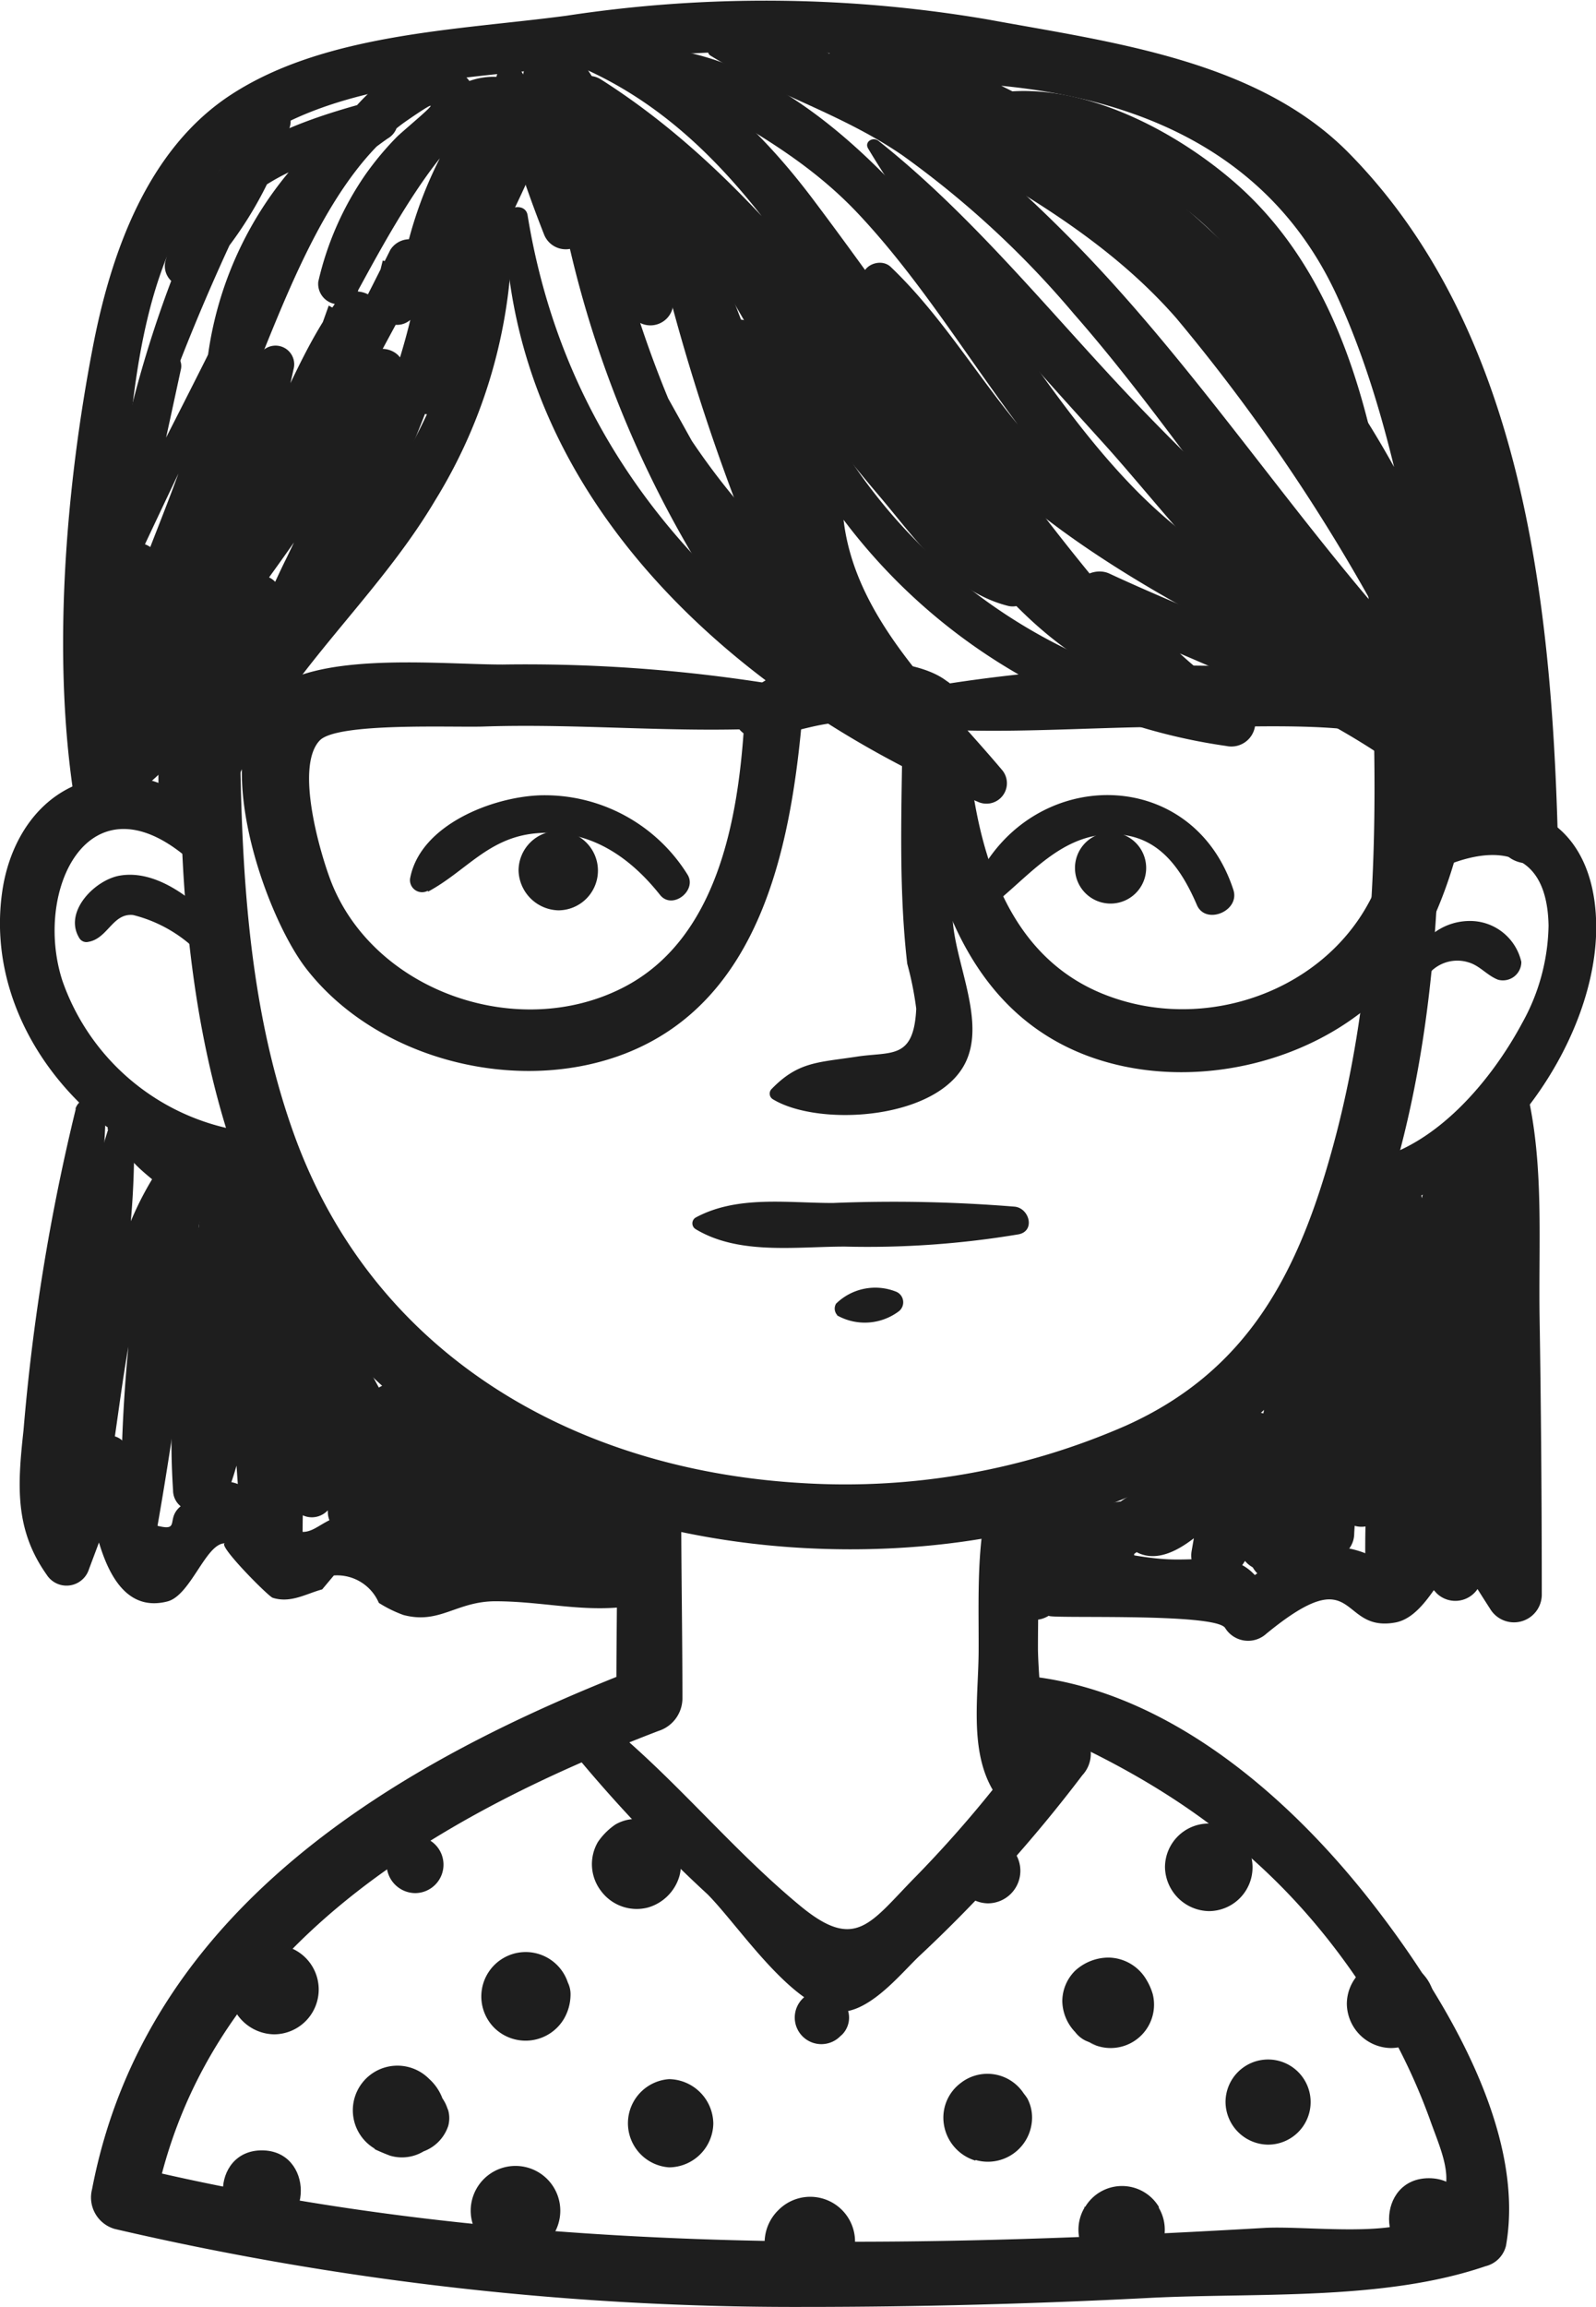 <svg id="OBJECT" xmlns="http://www.w3.org/2000/svg" viewBox="0 0 78.02 112.73"><path d="M183.29,124.21c-1,11.86-1.92,26.4,3.49,37.41,4.89,10,15.53,14.8,26.24,15.38s22.66-2.86,27.07-13.34c5-11.82,4.2-25.06,3.41-37.56-.13-2-3.27-2-3.15,0,.62,10.4,1.3,21.16-1.49,31.32-1.66,6.05-4.09,10.89-10.09,13.59A34.2,34.2,0,0,1,213,173.83c-11.16-.62-21-6.24-24.9-17-3.71-10.25-2.24-21.9-2.88-32.59a1,1,0,0,0-2,0Z" transform="translate(-173.71 -101.36)" fill="#1e1e1e"/><path d="M184.35,142.35a5.17,5.17,0,0,0-5.58-3c-2.85.39-4.53,2.8-4.94,5.5-1,6.64,4.3,12.73,10.51,14.16,1.61.37,2.3-2.11.69-2.48a11.16,11.16,0,0,1-8.27-7.25c-1.42-4.38,1.25-10.06,6.05-6.05.61.51,1.92,0,1.54-.9Z" transform="translate(-173.71 -101.36)" fill="#1e1e1e"/><path d="M243.41,144.13c2.86-1.54,5.93-1.68,6,2.46a10.07,10.07,0,0,1-1.28,4.74c-1.5,2.8-4.13,5.93-7.3,6.69-1.53.36-.88,2.73.65,2.35,5.49-1.34,10.31-8.2,10.26-13.78-.05-6-5.17-7.4-9.39-3.87-.81.68.22,1.88,1.08,1.41Z" transform="translate(-173.71 -101.36)" fill="#1e1e1e"/><path d="M211.49,155.07c2.3,1.4,8.43,1,9.54-2.08.74-2-.64-4.68-.75-6.73-.17-3.57.08-7.18.05-10.76a1.25,1.25,0,0,0-2.49,0c0,4.26-.27,8.73.22,12.95a15.86,15.86,0,0,1,.44,2.2c-.12,2.51-1.22,2.08-2.91,2.34-1.9.29-2.86.24-4.16,1.58a.32.32,0,0,0,.06.5Z" transform="translate(-173.71 -101.36)" fill="#1e1e1e"/><path d="M201,145.84a1.94,1.94,0,1,0-1.94-1.94,2,2,0,0,0,1.94,1.94Z" transform="translate(-173.71 -101.36)" fill="#1e1e1e"/><path d="M228,145.51a1.74,1.74,0,0,0,0-3.48,1.74,1.74,0,0,0,0,3.48Z" transform="translate(-173.71 -101.36)" fill="#1e1e1e"/><path d="M207.72,161.42c2.11,1.27,4.89.85,7.29.85a44.74,44.74,0,0,0,8.5-.6c.82-.17.52-1.27-.19-1.35a73.37,73.37,0,0,0-8.9-.18c-2.25,0-4.68-.38-6.7.71a.33.33,0,0,0,0,.57Z" transform="translate(-173.71 -101.36)" fill="#1e1e1e"/><path d="M214.61,165.62a2.77,2.77,0,0,0,3-.16.56.56,0,0,0-.13-1,2.74,2.74,0,0,0-2.9.6.47.47,0,0,0,.07.57Z" transform="translate(-173.71 -101.36)" fill="#1e1e1e"/><path d="M222.17,174.08c-.75,2.53-.61,5.25-.62,7.87,0,2.31-.49,5,.77,7a.92.92,0,0,0,1.59,0c1.15-2.09.58-4.67.54-7,0-2.62.15-5.32-.52-7.87a.92.92,0,0,0-1.76,0Z" transform="translate(-173.71 -101.36)" fill="#1e1e1e"/><path d="M224,185.57c6.95,2.93,12.25,6.67,16.44,13.07a29.38,29.38,0,0,1,3.17,6.28c.67,1.89,1.67,3.75-.62,4.9-1.63.82-5.62.29-7.48.4-18.53,1.07-37.2,1.37-55.35-3l1.1,1.95c2.41-12.52,13.61-19,24.63-23.23a1.68,1.68,0,0,0,1.18-1.56c0-3.21-.06-6.41-.06-9.62a1.56,1.56,0,0,0-3.11,0c0,3.21-.06,6.41-.06,9.62.4-.52.79-1,1.19-1.55-12,4.63-24.2,11.83-26.82,25.5a1.6,1.6,0,0,0,1.11,1.94A146.79,146.79,0,0,0,213,214.08c5.63,0,11.26-.15,16.88-.44,5.25-.27,11.45.16,16.45-1.55a1.36,1.36,0,0,0,1-1c1-5.66-3.11-12.32-6.47-16.65-4-5.16-9.81-10.27-16.51-11.14-1.39-.18-1.35,1.78-.3,2.22Z" transform="translate(-173.71 -101.36)" fill="#1e1e1e"/><path d="M184.43,146.65c-1.14-1.26-3-2.81-4.84-2.51-1.22.19-2.8,1.77-2,3.06a.4.4,0,0,0,.44.18c.95-.16,1.19-1.42,2.19-1.31a6.82,6.82,0,0,1,3.07,1.7.79.79,0,0,0,1.12-1.12Z" transform="translate(-173.71 -101.36)" fill="#1e1e1e"/><path d="M243.68,148.81a1.83,1.83,0,0,1,1.81-.43c.56.16.91.64,1.45.85a.9.9,0,0,0,1.14-.87,2.57,2.57,0,0,0-2.53-2,2.93,2.93,0,0,0-2.71,1.84c-.28.51.44,1.13.84.65Z" transform="translate(-173.71 -101.36)" fill="#1e1e1e"/><path d="M194.63,144.93c1.86-1,2.94-2.63,5.25-2.85,2.58-.25,4.57,1.09,6.09,3,.6.77,1.85-.22,1.34-1a8.22,8.22,0,0,0-7.19-3.86c-2.36.08-5.83,1.45-6.35,4a.59.59,0,0,0,.86.66Z" transform="translate(-173.71 -101.36)" fill="#1e1e1e"/><path d="M222.57,145.31c1.56-1.31,3-3,5.13-3.17,2.43-.2,3.66,1.44,4.52,3.44.43,1,2.13.29,1.78-.75-2-6.11-9.88-6.07-12.59-.42a.74.74,0,0,0,1.16.9Z" transform="translate(-173.71 -101.36)" fill="#1e1e1e"/><path d="M219.51,137c4.39.23,8.79-.22,13.18-.11,1.59,0,8-.3,8.94.71,1.24,1.3-.06,5.63-.56,6.91-2,5-8,7.34-13,5.58-5.58-1.94-6.82-8.09-7.14-13.33-.12-1.82-3-1.79-2.82,0,.63,6.22,2.09,13.56,8.58,16.12,5.24,2.06,12.16.37,15.65-4.13,2.15-2.77,5.12-11.47,1.31-13.86-2.57-1.62-8.07-1-10.91-1a75.89,75.89,0,0,0-13.47,1c-1.26.23-.88,2.08.29,2.14Z" transform="translate(-173.71 -101.36)" fill="#1e1e1e"/><path d="M211.75,134.83a76,76,0,0,0-13.47-1c-2.85,0-8.35-.58-10.92,1-3.8,2.39-.83,11.09,1.32,13.86,3.49,4.5,10.41,6.19,15.64,4.13,6.49-2.56,8-9.9,8.58-16.12.18-1.78-2.7-1.82-2.81,0-.29,4.66-1.3,10.56-5.93,12.92-5.17,2.64-12.17.16-14.26-5.17-.5-1.28-1.8-5.61-.56-6.91.85-.89,6.52-.63,8-.68,4.7-.16,9.42.33,14.12.08,1.15-.06,1.56-1.9.29-2.14Z" transform="translate(-173.71 -101.36)" fill="#1e1e1e"/><path d="M210.69,137.4c1.81-.1,3.33-1,5.21-.68,1.62.23,2.93,1,4.33-.17a1.24,1.24,0,0,0-.25-1.92c-1.31-1-4-1.08-5.56-.94a6.31,6.31,0,0,0-4.68,2.06,1.11,1.11,0,0,0,.95,1.65Z" transform="translate(-173.71 -101.36)" fill="#1e1e1e"/><path d="M200.76,185.77a70,70,0,0,0,7.54,8.15c1.48,1.49,3.88,5.18,6.1,5.7,1.64.38,3.37-1.88,4.32-2.75a69.93,69.93,0,0,0,7.9-8.77,1.54,1.54,0,1,0-2.43-1.87,58.11,58.11,0,0,1-5.71,6.82c-2.23,2.26-2.92,3.68-5.63,1.45-3.8-3.13-6.81-7.11-10.86-10-.72-.51-1.76.51-1.23,1.23Z" transform="translate(-173.71 -101.36)" fill="#1e1e1e"/><path d="M182.63,129.22a43.4,43.4,0,0,0-1.17,10.72,1.07,1.07,0,0,0,2.13,0c-.08-3.53.11-7.09-.15-10.61a.41.41,0,0,0-.81-.11Z" transform="translate(-173.71 -101.36)" fill="#1e1e1e"/><path d="M198.39,112c.22,13.7,11.31,23.55,23.13,28.54a1,1,0,0,0,1.19-1.54c-3.67-4.36-8.7-8.69-7.7-15l-1.76.23a28.43,28.43,0,0,0,20.41,13.58,1.17,1.17,0,0,0,.89-2.12,20.89,20.89,0,0,1-6.2-5.9l-1.52,1.52c6.24,2.85,13.84,5.31,18.57,10.47,1,1.15,2.78-.57,1.71-1.71-5-5.34-12.67-7.66-19.16-10.68-.91-.43-2.22.52-1.52,1.52a23.76,23.76,0,0,0,6.95,6.78l.9-2.11a26.79,26.79,0,0,1-19.37-12.32c-.4-.63-1.63-.65-1.76.23-1.05,7.17,4,11.47,8,16.73l1.35-1.35c-11.65-5.42-20.86-13.8-23-27-.1-.61-1.08-.46-1.07.15Z" transform="translate(-173.71 -101.36)" fill="#1e1e1e"/><path d="M197.92,111.46c-1.49,6.25-3.37,11.8-7.58,16.8-2.8,3.33-6,6.25-7.14,10.57-.3,1.15,1.48,2,2,.84,2.35-5.33,6.84-8.91,9.77-13.84a25.26,25.26,0,0,0,3.76-14.26c0-.45-.7-.59-.81-.11Z" transform="translate(-173.71 -101.36)" fill="#1e1e1e"/><path d="M178.9,140.34c.88-5.36.57-10.94,1-16.35.4-4.48,1-9.66,3.78-13.37,3.87-5.19,11.81-5.29,17.71-6a63.12,63.12,0,0,1,17.2-.3c5.73.84,13.49,1.79,18.1,5.44,9.1,7.21,10,21.77,10.26,32.38,0,1.88,3,1.88,2.91,0-.32-11.44-1.73-24.68-10.2-33.29-4.49-4.57-11.65-5.43-17.67-6.54a64.71,64.71,0,0,0-20.6-.18c-5.28.7-11.77.86-16.36,3.84-4.11,2.66-5.9,7.76-6.78,12.34-1.33,6.89-2,15.11-.91,22.07a.79.79,0,0,0,1.52,0Z" transform="translate(-173.71 -101.36)" fill="#1e1e1e"/><path d="M177.42,155.52a101.61,101.61,0,0,0-2.56,15.72c-.29,2.66-.45,4.83,1.13,7.06a1.15,1.15,0,0,0,2.07-.27l1.92-5.12H177.8c.37,2,.79,7.54,4.09,6.7,1.15-.29,1.89-2.88,2.83-2.84-.47,0,2.11,2.6,2.32,2.66.88.28,1.64-.2,2.42-.41l.57-.68a2.22,2.22,0,0,1,2.2,1.34,6.09,6.09,0,0,0,1.2.59c1.77.47,2.58-.66,4.48-.67,2.69,0,4.83.73,7.61.05a1.19,1.19,0,0,0-.32-2.33c-2.65.16-5.79-1-8.22-.52-1.2.23-1.75.65-3,.35s-1.82-1.49-3-1.69-1.73.76-2.46.75c-1.62,0-2.09-2.82-4.29-2.43-.79.14-1,.64-1.6,1.11-.91.65,0,1.35-1.31,1-1.11-.31-1.17-2.7-1.34-3.58-.23-1.2-1.83-.95-2.18,0l-1.92,5.12,2.06-.27c-2.25-3.17-.53-7.93-.06-11.4a82.71,82.71,0,0,0,1-10,.76.76,0,0,0-1.49-.2Z" transform="translate(-173.71 -101.36)" fill="#1e1e1e"/><path d="M247.22,153.59c-1.13,3.81-.79,8-.8,11.91,0,4.59,0,9.17,0,13.76l2.53-.69c-.73-1.11-1.46-2.21-2.21-3.3a1.31,1.31,0,0,0-2.36.3,6.92,6.92,0,0,0-.72,2.34l2.17-.57-1.17-1.3a1.31,1.31,0,0,0-1.84,0c-2,2.52-1.12,1.2-3.67.9-2.16-.25-3.75,1.07-5.34,2.36l2.05.26c-1.2-2.44-2.34-2-4.61-2-2.83,0-4.7-1.35-7.59.46-1.44.9-.12,3.18,1.33,2.28-.29.18,8.22-.17,8.62.62a1.32,1.32,0,0,0,2,.27c4.52-3.71,3.5-.05,6.3-.55,1.24-.22,2-1.87,2.7-2.72h-1.84l1.17,1.29a1.31,1.31,0,0,0,2.17-.57,6.9,6.9,0,0,1,.71-2.34l-2.36.31c.68,1.13,1.38,2.25,2.1,3.37a1.36,1.36,0,0,0,2.52-.68q0-6.88-.11-13.76c-.05-4,.27-8.09-.9-11.91a.47.47,0,0,0-.9,0Z" transform="translate(-173.71 -101.36)" fill="#1e1e1e"/><path d="M189.93,120.47v-.2a.86.86,0,0,0-1.72,0v.2a.86.86,0,0,0,1.72,0Z" transform="translate(-173.71 -101.36)" fill="#1e1e1e"/><path d="M180.9,119c-.9,3.38-1.78,6.78-2.63,10.17-.24.94,1.18,1.64,1.63.69,1.82-3.87,3.63-7.74,5.58-11.56l-1.45-.39c-.32,4-2.06,7.69-3.45,11.43-.38,1,1.16,1.58,1.7.72a89.39,89.39,0,0,0,5.38-10.49l-1.66-.7c-.84,2.76-1.71,5.51-2.65,8.24a1,1,0,0,0,1.72,1c3-3.18,3.8-7.48,6.48-10.82l-1.77-1a114.59,114.59,0,0,1-4.6,11.12c-.63,1.31,1.3,2.46,2,1.14,2.33-4.68,4.75-9.33,7.29-13.9l-2.05-.56c-.12.48-.24,1-.37,1.43-.57,1.3,1.2,2.44,2,1.14s1.59-2.68,2.38-4l-2-.55c0,5.2-2.91,12.12-5.5,16.56-2,3.39-6.88,4.29-7.56,8.35-.12.72.48,1.68,1.34,1.34,2.78-1.1,3.93-3.85,5.33-6.38a70.23,70.23,0,0,0,5.34-12.34c.36-1.1-1.24-1.71-1.83-.77a172.5,172.5,0,0,1-12,16.79l1.72,1a39.09,39.09,0,0,1,1.92-6.91c.42-1.15-1.38-1.87-2-.83-1,1.82-2.1,3.57-3.23,5.31l1.94.82c.47-2,1-3.89,1.52-5.84l-2.07-.57a45.69,45.69,0,0,0-1.16,9.89,1.15,1.15,0,0,0,2.12.58l.73-1.2-2.08-.27.22,1.43c.13.93,1.31,1,1.88.5,2.8-2.31,2.63-5.8,5.94-8.14,1.06-.75.12-2.46-1-1.77a10.2,10.2,0,0,0-3.29,2.8c-1.2,1.63-1.6,4.22-3.2,5.51l1.88.5c-.06-.48-.13-1-.2-1.44-.14-1-1.61-1-2.07-.27-.25.4-.49.8-.74,1.19l2.13.58a47.92,47.92,0,0,1,1-9.32c.26-1.33-1.74-1.92-2.07-.57-.48,2-1,3.91-1.5,5.85a1.07,1.07,0,0,0,1.94.82,45.7,45.7,0,0,0,3.25-5.31l-1.95-.82a66.06,66.06,0,0,0-1.84,6.93c-.19.91,1,1.86,1.72,1a157.88,157.88,0,0,0,12.28-17.23l-1.83-.77a69.91,69.91,0,0,1-3.82,9.57c-1.13,2.26-2.83,6.84-5.5,7.58l1.34,1.34c.46-2.24,4.56-4,6.06-5.82a19.6,19.6,0,0,0,2.64-4.84c2-4.63,4.37-9.73,4.45-14.83a1.1,1.1,0,0,0-2-.56l-2.45,4,2,1.14a4.62,4.62,0,0,0,.61-2.57,1.11,1.11,0,0,0-2.05-.55c-2.33,4.68-4.8,9.3-7.35,13.87l2,1.14a87.55,87.55,0,0,0,4.68-11.7c.39-1.22-1.27-1.72-1.94-.81-2.46,3.37-3.33,7.61-6.26,10.64l1.72,1a61.28,61.28,0,0,0,2.42-8.31.91.91,0,0,0-1.76-.48,46.66,46.66,0,0,1-5.33,10.25l1.7.71c1.48-3.89,3.12-7.71,3.22-11.92a.78.78,0,0,0-1.45-.39c-1.9,3.83-3.88,7.61-5.78,11.44l1.63.69q1.15-5.13,2.26-10.28a.7.7,0,0,0-1.35-.37Z" transform="translate(-173.71 -101.36)" fill="#1e1e1e"/><path d="M181,123.14a103,103,0,0,1,6.66-15.27l-1.86-.79a17.91,17.91,0,0,1-3.79,6.49l1.68,1c1-4.2,5-5.32,8.66-6.34-.25-.61-.51-1.22-.77-1.83a17.69,17.69,0,0,0-7.85,14c0,.94,1.49,1.45,1.89.51,1.86-4.41,4-10.92,8-13.67,2.61-1.8,0,.32-.5.8a14.73,14.73,0,0,0-1.56,1.87,15.11,15.11,0,0,0-2.29,5.21,1,1,0,0,0,1.77.74c.92-1.61,4.72-9.15,7-8.74-.15-.56-.29-1.11-.44-1.66a19.88,19.88,0,0,0-4.25,9.18,1.08,1.08,0,0,0,2,.82q2.67-4.26,5.33-8.54l-1.92-.8c-1.39,5-5.13,9-5.16,14.39a1.1,1.1,0,0,0,2.2,0c.29-5,3.71-9.06,5-13.84a1,1,0,0,0-1.91-.8l-5.37,8.51,2,.83a19.57,19.57,0,0,1,3.74-8.55,1,1,0,0,0-.6-1.45,3.51,3.51,0,0,0-3.64,1.32c-2.24,2.29-3.64,5.78-5.58,8.36l1.76.74a13,13,0,0,1,3.33-6.25c.6-.6,2.2-1.37,2.44-2.31a2,2,0,0,0-2-2.56c-2.07-.19-3.85,1.87-4.88,3.36a71.66,71.66,0,0,0-6.15,12l1.88.51a16,16,0,0,1,6.84-12.25,1,1,0,0,0-.77-1.83c-4.42,1.17-8.87,2.87-10.07,7.74a1,1,0,0,0,1.68,1,18.93,18.93,0,0,0,4.34-7.37,1,1,0,0,0-1.87-.78,56,56,0,0,0-6.2,15.94.67.67,0,0,0,1.3.36Z" transform="translate(-173.71 -101.36)" fill="#1e1e1e"/><path d="M197.88,105.38a64.9,64.9,0,0,0,2.42,7.42,1.14,1.14,0,0,0,2.19-.6c-.38-2.49-.78-5-1.17-7.46l-2,.86c2.54,3.38,2.82,7.77,5.29,11.21a1.12,1.12,0,0,0,2-.86,26.76,26.76,0,0,0-4.29-11.36c-.55-.84-2.07-.59-2,.54a52.85,52.85,0,0,0,10,27.53,1.14,1.14,0,0,0,2-1.15c-2.35-4.18-4.65-8.39-7-12.56a.8.8,0,0,0-1.38.81A45.7,45.7,0,0,0,213.67,132a.8.8,0,0,0,1.25-1,65.29,65.29,0,0,1-4.33-13.49c-.17-.82-1.59-.65-1.49.2a45,45,0,0,0,6.19,18.35c.63,1,2.29.07,1.64-1a42.11,42.11,0,0,1-6.31-17.39l-1.49.21a64.53,64.53,0,0,0,4.41,13.89l1.26-1A34.87,34.87,0,0,1,205.26,119l-1.38.81c2.12,4.31,4.3,8.59,6.42,12.9l2-1.15a54.37,54.37,0,0,1-9.8-26.38l-2,.54a23.36,23.36,0,0,1,4,10.58l2.07-.56c-2.46-3.44-2.77-7.8-5.29-11.22a1.12,1.12,0,0,0-2,.86c.37,2.49.74,5,1.13,7.47l2.19-.6a68.64,68.64,0,0,0-3.37-7.35.68.68,0,0,0-1.24.53Z" transform="translate(-173.71 -101.36)" fill="#1e1e1e"/><path d="M200.09,103.9c7.39,2.27,11.34,8.3,15.3,14.48a134.82,134.82,0,0,0,12.35,15.83l1.51-2c-5.71-2.71-10-10.39-13.91-15.2-3.63-4.46-7.35-8.65-12.24-11.76-1.09-.7-2.2.85-1.35,1.76,7.56,8,7.82,20,13.62,29.17.84,1.3,2.94.08,2.08-1.22-6.1-9.27-6.45-21.15-14.12-29.53-.45.58-.9,1.17-1.36,1.75,5.66,3.75,9.74,9.09,13.94,14.32,3.5,4.36,6.87,10.4,12.08,12.85a1.25,1.25,0,0,0,1.51-2c-6-6.76-10.66-14.1-16.06-21.27-3.36-4.45-7.49-7.94-13.18-8.54-.74-.07-.84,1.06-.17,1.26Z" transform="translate(-173.71 -101.36)" fill="#1e1e1e"/><path d="M205.17,110.42a101.45,101.45,0,0,0,4.42,15.25c1.19,3.39,2.1,7.86,5,10.23a.92.92,0,0,0,1.43-1.11c-4.2-7.83-6.51-16.55-10.18-24.64-.17-.39-.71-.1-.64.27Z" transform="translate(-173.71 -101.36)" fill="#1e1e1e"/><path d="M206.88,110.92a75.58,75.58,0,0,0,5.82,10.24,1.19,1.19,0,0,0,2,0l.09-.18a1.23,1.23,0,0,0-.42-1.63l-.23-.14a1.19,1.19,0,0,0-1.44.18c-1.16,1.36-.55,3.67-.53,5.31l2.2-.59a11.28,11.28,0,0,1-1.4-6.68l-2.16.58c1.87,2.6,3.81,5.14,5.88,7.58,1.81,2.13,3.48,4.65,6.28,5.37a.94.94,0,0,0,.91-1.57,87.48,87.48,0,0,1-11.06-12.55,1.18,1.18,0,0,0-2.17.59,13.89,13.89,0,0,0,1.68,7.86,1.19,1.19,0,0,0,2.2-.59c0-.86,0-1.73,0-2.59.17-1.36.12-1.7-.13-1l-1.44.18.23.14-.42-1.62-.09.19h2c-2.33-3.19-4.61-6.41-7-9.57a.51.51,0,0,0-.88.52Z" transform="translate(-173.71 -101.36)" fill="#1e1e1e"/><path d="M204.4,104.09c3.88,2.63,7.94,4.18,11.27,7.72,2.82,3,5,6.5,7.43,9.8,4.55,6.23,9.79,10.23,16.66,13.71l1.29-2.2c-4.9-2.44-10.5-4.57-14.73-8.1-3.65-3-5.68-7.39-9.07-10.62-.53-.5-1.61,0-1.32.77,3.91,10.64,14.52,15.33,23.83,20.15,1.46.76,2.75-1.44,1.29-2.2-4.37-2.26-8.65-4.49-12.09-8.1-3.21-3.35-5.6-7.37-8.43-11-3.76-4.82-9.39-10.56-16-10.36a.25.25,0,0,0-.12.45Z" transform="translate(-173.71 -101.36)" fill="#1e1e1e"/><path d="M208.43,104.07c3,1.86,6.44,2.84,9.41,4.89a45.85,45.85,0,0,1,8.37,7.74c5.26,6,9.41,13,15.08,18.71,1.21,1.21,3-.63,1.88-1.88-6.14-6.64-11-14.39-17.41-20.79-4.21-4.22-10.83-9.87-17.21-9.11a.24.24,0,0,0-.12.44Z" transform="translate(-173.71 -101.36)" fill="#1e1e1e"/><path d="M216.15,108.62c3.17,5.29,7.53,10,11.63,14.54,3.43,3.82,7.53,9.54,12.47,11.37a1.17,1.17,0,0,0,1.13-1.94c-4.23-3.87-8.47-7.66-12.42-11.83s-7.73-8.89-12.31-12.52c-.27-.21-.7.05-.5.38Z" transform="translate(-173.71 -101.36)" fill="#1e1e1e"/><path d="M212.2,104.07c6.33,4.28,13.9,7,19,12.82a89.75,89.75,0,0,1,12.07,18.76c.8,1.58,3.32.48,2.84-1.2-4.24-14.76-15.27-27.29-30.31-31.52-.12.85-.23,1.71-.35,2.57,9.26-.64,19.3,1,23.6,10.28,3.41,7.39,4.22,16.44,5.88,24.34.4,1.93,3.38,1.12,3-.82-2-9.18-2.71-21.11-8.73-28.76-5.74-7.29-15.17-7.84-23.71-7.66a1.32,1.32,0,0,0-.35,2.57c13.76,4.67,24.77,15.41,28,29.83l2.84-1.2c-3.6-7-7.92-14-13.46-19.69-5.29-5.41-13-8.48-20-11.06-.45-.16-.67.5-.31.74Z" transform="translate(-173.71 -101.36)" fill="#1e1e1e"/><path d="M247.85,139c-.24-6.64.08-16.66-5.15-21.62a.64.64,0,0,0-1,.61c.52,3.6,2.32,6.92,3,10.53s1,7.14,1.57,10.7c.15.92,1.65.7,1.62-.22Z" transform="translate(-173.71 -101.36)" fill="#1e1e1e"/><path d="M221.06,106.92c4.6,1.81,8.85,2.44,12.42,6.31s3.79,8.8,5.79,13.39c.55,1.27,2.31.29,2.1-.89-1-5.73-2.81-11.56-7.33-15.48-3.27-2.83-8.61-5.53-13-4a.35.35,0,0,0,0,.66Z" transform="translate(-173.71 -101.36)" fill="#1e1e1e"/><path d="M179,156.54c-1.17,3.59-1.37,7.66-1.71,11.41-.22,2.43-1.34,5.63-.07,7.88a.75.75,0,0,0,1.36-.18c1.29-5.39,1-11.42,4.15-16.17l-1.47-.62a75.63,75.63,0,0,0-1.6,17.62c0,.88,1.44,1.17,1.61.22,1-5.54,1.71-11.09,2.3-16.69.11-1.06-1.6-1.08-1.67,0a127.31,127.31,0,0,1-2.21,16.26l1.6.21c0-5.87.94-11.58,1.55-17.4.08-.85-1.11-1-1.5-.41-3.17,4.93-2.81,11.07-4.19,16.59l1.36-.18c-1.22-2.2.69-7.52,1-9.86a40.64,40.64,0,0,0,.75-8.51.66.66,0,0,0-1.3-.17Z" transform="translate(-173.71 -101.36)" fill="#1e1e1e"/><path d="M180.1,158c.67.8,1.74,1.42,2.36,2.19.95.18,1.22.72.79,1.64-.14.89-.29,1.79-.45,2.68a37.36,37.36,0,0,0-.63,9.67,1,1,0,0,0,2,0c.12-3.76.41-7.52.66-11.28H183c-.06,3.9-.17,7.81-.17,11.71,0,.84,1.28,1.29,1.67.46,2-4.25,1.57-10,1.69-14.58h-1.75c.34,4.95.64,9.9,1,14.84a.94.94,0,0,0,1.88,0q.13-6.78.13-13.56a1,1,0,0,0-1.91,0c0,.45,0,.91,0,1.36a1,1,0,0,0,2,0,8,8,0,0,0-1.42-4.81c-.44-.69-1.78-.49-1.68.46a29.69,29.69,0,0,0,1.53,7.28.46.46,0,0,0,.9-.13,39.82,39.82,0,0,0-.65-7.39l-1.51.88a4.38,4.38,0,0,1,.85,3.71h2l0-1.36h-1.91q.21,6.78-.1,13.56h1.88c-.21-5-.51-9.92-1.12-14.84-.13-1.08-1.81-1.15-1.75,0,.19,3.81.91,10.47-1.49,13.67l1.67.45c.11-3.9.12-7.81.18-11.71a.9.9,0,0,0-1.8,0c-.25,3.76-.47,7.53-.84,11.28h2a32.81,32.81,0,0,1,.39-7.79c.25-1.69,1-3.9.82-5.65-.23-2.16-3-2.56-4.59-3.61-.56-.36-1.06.42-.67.87Z" transform="translate(-173.71 -101.36)" fill="#1e1e1e"/><path d="M186.39,164a74.59,74.59,0,0,0-.19,12.77,1.15,1.15,0,0,0,2.3,0c0-3.45.23-6.89.4-10.33l-2,.27a23.53,23.53,0,0,1,1,7.83,1.06,1.06,0,0,0,2.11,0,31.68,31.68,0,0,1,.73-6.51h-2a38.19,38.19,0,0,1,1,7.3,1.16,1.16,0,0,0,2.31,0c.35-4.51-1.42-8.53-3.3-12.52l-1.93,1.12q1.66,3.21,3.3,6.44c1.12,2.22,2.93,4.75,3,7.28l2.47-.67a46.54,46.54,0,0,0-3.66-6.3,1.22,1.22,0,0,0-2.25.61,9.06,9.06,0,0,0,1.6,5.66,1.22,1.22,0,0,0,2.2-.29,15.6,15.6,0,0,0,.72-6.54l-2.34.63a34.6,34.6,0,0,0,4.87,7.78l1.58-2c-2-1.22-2.54-3.85-4.24-5.4a1.28,1.28,0,0,0-1.81,1.82,13,13,0,0,0,9,4.27c1.59.12,1.63-2.07.35-2.58l-4.6-1.78c-.23.84-.46,1.69-.7,2.54,1.85.5,3.66,1.05,5.47,1.67,1.44.49,2.26-1.65,1-2.4-2.59-1.56-5.23-3.06-7.84-4.61-1.35-.8-2.46,1.2-1.21,2.08a29.73,29.73,0,0,0,5,2.9c.44.2.89.39,1.35.56s4,1.13,1,.23a1.31,1.31,0,0,0-.7,2.53c1.88.59,5.78,0,4.42-2.94-.38-.83-1.1-1.05-1.89-1.39a41.11,41.11,0,0,1-7.93-4l-1.21,2.08c2.58,1.59,5.13,3.22,7.73,4.8l1-2.4c-1.81-.62-3.62-1.18-5.47-1.68-1.67-.46-2.25,1.94-.7,2.54l4.6,1.78c.12-.86.24-1.72.35-2.58a9.9,9.9,0,0,1-7.18-3.47l-1.81,1.82c1.92,1.78,2.4,4.41,4.74,5.82a1.3,1.3,0,0,0,1.57-2,31.57,31.57,0,0,1-4.54-7.2c-.53-1.08-2.48-.61-2.34.63a14,14,0,0,1-.54,5.9l2.21-.29a7.32,7.32,0,0,1-1.27-4.44l-2.25.61a41.76,41.76,0,0,1,3.46,6.42c.55,1.23,2.5.57,2.48-.67,0-2.36-1.17-4.15-2.29-6.19-1.58-2.88-3.16-5.76-4.71-8.65-.69-1.29-2.53-.16-1.93,1.12,1.71,3.68,3.17,7.28,2.92,11.4h2.31a30.59,30.59,0,0,0-1.34-7.84,1,1,0,0,0-2,0,34.85,34.85,0,0,0-.86,7.05H190a25.54,25.54,0,0,0-1.16-8.38,1,1,0,0,0-2,.28c-.18,3.44-.32,6.89-.65,10.33h2.3c-.24-4.26-.49-8.51-.6-12.77a.76.76,0,0,0-1.51,0Z" transform="translate(-173.71 -101.36)" fill="#1e1e1e"/><path d="M223.8,177.37a13.73,13.73,0,0,0,4.16,1.17c1.38.15,1.66-2.1.33-2.4a7.83,7.83,0,0,1-2.14-.82c-.1.75-.19,1.5-.29,2.25,2-.58,6.77-.41,7.51-2.86a1.17,1.17,0,0,0-1.43-1.43,9,9,0,0,0-4.34,2.15c-1,.89.36,2.73,1.48,1.91,2-1.43,4-2.86,6-4.27l-1.45-1.88c-1.58,1.33-3.18,2.66-4.76,4-.8.67-.23,1.76.55,2.08,1.88.76,4.06-2.18,5.27-3.23l-2-1.18c-.24,1.43-.48,2.87-.73,4.3-.18,1.11,1.15,2.19,2.06,1.2,1.69-1.87,1.38-4.24,2.26-6.46l-2.45-.33a20,20,0,0,0,.5,5.61,1.29,1.29,0,0,0,2.47,0,13.52,13.52,0,0,0,.93-5.14l-1.5,1.14.18.06-.78-.77,0,.18a1.05,1.05,0,0,0,1.9.25,1.35,1.35,0,0,0,0-1.46c-.64-1.13-2.07-.47-2.21.6a19.93,19.93,0,0,1-1,4.46h2.47a20.47,20.47,0,0,1-.48-4.93c0-1.48-2-1.58-2.44-.33-.64,1.68-.35,4-1.6,5.38l2,1.2c.23-1.44.47-2.88.7-4.32a1.23,1.23,0,0,0-2-1.18,35.27,35.27,0,0,1-2.89,2.55c.19.69.37,1.38.55,2.08q2.35-2,4.69-4.07c1-.88-.34-2.67-1.45-1.87-2,1.42-4,2.83-6,4.22l1.48,1.92a6.57,6.57,0,0,1,3.23-1.62l-1.44-1.44c-.1.36-5.29,1-5.91,1.11-1.12.15-1.1,1.74-.3,2.24a7.14,7.14,0,0,0,2.73,1.06l.32-2.4a20,20,0,0,1-3.43-.48c-1-.25-1.76,1.29-.73,1.75Z" transform="translate(-173.71 -101.36)" fill="#1e1e1e"/><path d="M235.89,168.45a39.78,39.78,0,0,0-1.1,8.9,1.28,1.28,0,0,0,1.9,1.09c2.3-1,1.39-6.79,1.4-8.76a1.22,1.22,0,0,0-2.43,0,50.47,50.47,0,0,0,.63,8.69,1.24,1.24,0,0,0,2.38,0c.78-4.37.78-8.89,1.07-13.31h-2.4c0,3.74.06,7.48.11,11.23a1.23,1.23,0,0,0,2.46,0c.28-4.88.78-9.79,1.32-14.65H239c-.05,4.41,0,8.82.07,13.23a1.2,1.2,0,0,0,2.39,0c.3-4.83.59-9.65.9-14.48H240c.17,4.61.25,9.21.13,13.82h2.48c0-.73-.08-1.47-.13-2.2a1.08,1.08,0,0,0-2.16,0c-.07.73-.13,1.47-.19,2.2-.12,1.58,2.45,1.61,2.48,0,.11-4.61.07-9.21-.25-13.82a1.18,1.18,0,0,0-2.36,0c-.3,4.83-.62,9.65-.93,14.48h2.39c0-4.41-.08-8.82-.23-13.23a1.12,1.12,0,0,0-2.23,0c-.41,4.77-.85,9.58-1.51,14.32l2.42.33c0-3.75,0-7.49-.17-11.23a1.2,1.2,0,0,0-2.4,0c-.23,4.2-.24,8.52-1.05,12.65h2.38a56.75,56.75,0,0,1-.58-8h-2.43c0,.66,0,6.47.06,6.45l1.6,1.22c.1-2.87.2-5.82.1-8.69a.78.78,0,0,0-1.53-.21Z" transform="translate(-173.71 -101.36)" fill="#1e1e1e"/><path d="M241.43,159.23c-.52,5.61-.07,11.48.32,17.09a1.25,1.25,0,0,0,1.86,1.07c1.5-1.07,1.12-3.37,1.14-5,.06-4.2-.27-8.28.89-12.38l-2.34-.32c.22,5.44.21,10.95,1.28,16.31a1.21,1.21,0,0,0,2.37-.32c-.27-6.1,0-12.22-.12-18.33H244.6l.07.5a1.06,1.06,0,0,0,2.11,0l.05-.5c.13-1.4-2.21-1.45-2.23,0-.06,6.11.2,12.22-.06,18.33l2.37-.32a128.24,128.24,0,0,1-1.22-15.67,1.2,1.2,0,0,0-2.34-.31,28.46,28.46,0,0,0-.95,7.59c0,.81.53,8,0,8.28l1.86,1.07c-.1-5.72-.17-11.67-1.2-17.31-.17-1-1.51-.62-1.59.22Z" transform="translate(-173.71 -101.36)" fill="#1e1e1e"/><path d="M240.59,172.6c-.07,1.56-.15,3.1-.14,4.67a1,1,0,1,0,2-.27l-.06-.26a1,1,0,0,0-1.91.26v.27l2-.27c-.32-1.52-.7-3-1.09-4.5a.38.38,0,0,0-.74.1Z" transform="translate(-173.71 -101.36)" fill="#1e1e1e"/><path d="M192,206.36q.38.18.78.33a2.05,2.05,0,0,0,2.06-.55l.07-.08-1.29.54a2,2,0,0,0,2-1.36,1.44,1.44,0,0,0,0-.77l-.14-.34.11.25a2.29,2.29,0,0,0-1-1.19l.9,1.58a2.41,2.41,0,0,0-.8-1.83,2.18,2.18,0,1,0-2.64,3.42Z" transform="translate(-173.71 -101.36)" fill="#1e1e1e"/><path d="M206.42,207.26a2.18,2.18,0,0,0,2.16-2.15,2.2,2.2,0,0,0-2.16-2.16,2.16,2.16,0,0,0,0,4.31Z" transform="translate(-173.71 -101.36)" fill="#1e1e1e"/><path d="M221.4,206.9a2.16,2.16,0,0,0,2.74-1.77,2,2,0,0,0-.21-1.24,2.63,2.63,0,0,0-.29-.37,1.68,1.68,0,0,0-.4-.3c-.13-.06-.05,0,.25.2l.61,1.48v-.07a2.12,2.12,0,0,0-3.44-1.68,2.11,2.11,0,0,0-.81,2,2.2,2.2,0,0,0,1.54,1.78Z" transform="translate(-173.71 -101.36)" fill="#1e1e1e"/><path d="M235.69,206.15a2.08,2.08,0,1,0-2.07-2.08,2.1,2.1,0,0,0,2.07,2.08Z" transform="translate(-173.71 -101.36)" fill="#1e1e1e"/><path d="M201.28,200a2.38,2.38,0,0,0,.32-1.13,1.33,1.33,0,0,0-.15-.68c-.14-.33-.12-.28.05.14a2.17,2.17,0,1,0-3.63,2.11,2.18,2.18,0,0,0,3.41-.44Z" transform="translate(-173.71 -101.36)" fill="#1e1e1e"/><path d="M214.78,200.86l.1-.09a1.18,1.18,0,0,0,0-1.65l-.1-.1a1.3,1.3,0,1,0,0,1.84Z" transform="translate(-173.71 -101.36)" fill="#1e1e1e"/><path d="M230.06,198.79a2.93,2.93,0,0,0-.31-.7,2.18,2.18,0,0,0-1.88-1.08,2.43,2.43,0,0,0-1.6.64,2.11,2.11,0,0,0-.63,1.48,2.24,2.24,0,0,0,.63,1.52,1.41,1.41,0,0,0,.51.42c.62.26.69.29.19.09a2.12,2.12,0,0,0,3.09-2.37Z" transform="translate(-173.71 -101.36)" fill="#1e1e1e"/><path d="M187.1,200.76a2.19,2.19,0,1,0-2.19-2.19,2.24,2.24,0,0,0,2.19,2.19Z" transform="translate(-173.71 -101.36)" fill="#1e1e1e"/><path d="M241.69,201.43a2.15,2.15,0,1,0-2.14-2.15,2.19,2.19,0,0,0,2.14,2.15Z" transform="translate(-173.71 -101.36)" fill="#1e1e1e"/><path d="M186.32,209.75a1,1,0,0,0,0-1.9,1,1,0,0,0,0,1.9Z" transform="translate(-173.71 -101.36)" fill="#1e1e1e"/><path d="M198.91,211.57a2.19,2.19,0,1,0-2.19-2.18,2.2,2.2,0,0,0,2.19,2.18Z" transform="translate(-173.71 -101.36)" fill="#1e1e1e"/><path d="M213.82,213l.08,0a2.19,2.19,0,1,0-2.13-3.66l-.06.06a2.23,2.23,0,0,0-.34,2.63,2.2,2.2,0,0,0,2.45,1Z" transform="translate(-173.71 -101.36)" fill="#1e1e1e"/><path d="M226.72,209.19l0,.05a2.11,2.11,0,1,0,3.64,0l0-.05a2.1,2.1,0,0,0-3.6,0Z" transform="translate(-173.71 -101.36)" fill="#1e1e1e"/><path d="M243.56,211.79c2.59,0,2.6-4,0-4s-2.59,4,0,4Z" transform="translate(-173.71 -101.36)" fill="#1e1e1e"/><path d="M186.51,210.37c2.54,0,2.54-3.94,0-3.94s-2.54,3.94,0,3.94Z" transform="translate(-173.71 -101.36)" fill="#1e1e1e"/><path d="M194,193.86a1.39,1.39,0,1,0-1.39-1.39,1.41,1.41,0,0,0,1.39,1.39Z" transform="translate(-173.71 -101.36)" fill="#1e1e1e"/><path d="M205.92,190.58l.29.24a2,2,0,0,0-2.42-.31,3.27,3.27,0,0,0-.85.85,2.15,2.15,0,0,0,.17,2.42,2.17,2.17,0,0,0,2.29.78,2.25,2.25,0,0,0,1.52-1.52,2.18,2.18,0,0,0-1-2.46Z" transform="translate(-173.71 -101.36)" fill="#1e1e1e"/><path d="M222,194.36a1.59,1.59,0,1,0-1.59-1.59,1.62,1.62,0,0,0,1.59,1.59Z" transform="translate(-173.71 -101.36)" fill="#1e1e1e"/><path d="M232.81,194.74a2.14,2.14,0,1,0-2.15-2.14,2.19,2.19,0,0,0,2.15,2.14Z" transform="translate(-173.71 -101.36)" fill="#1e1e1e"/></svg>
